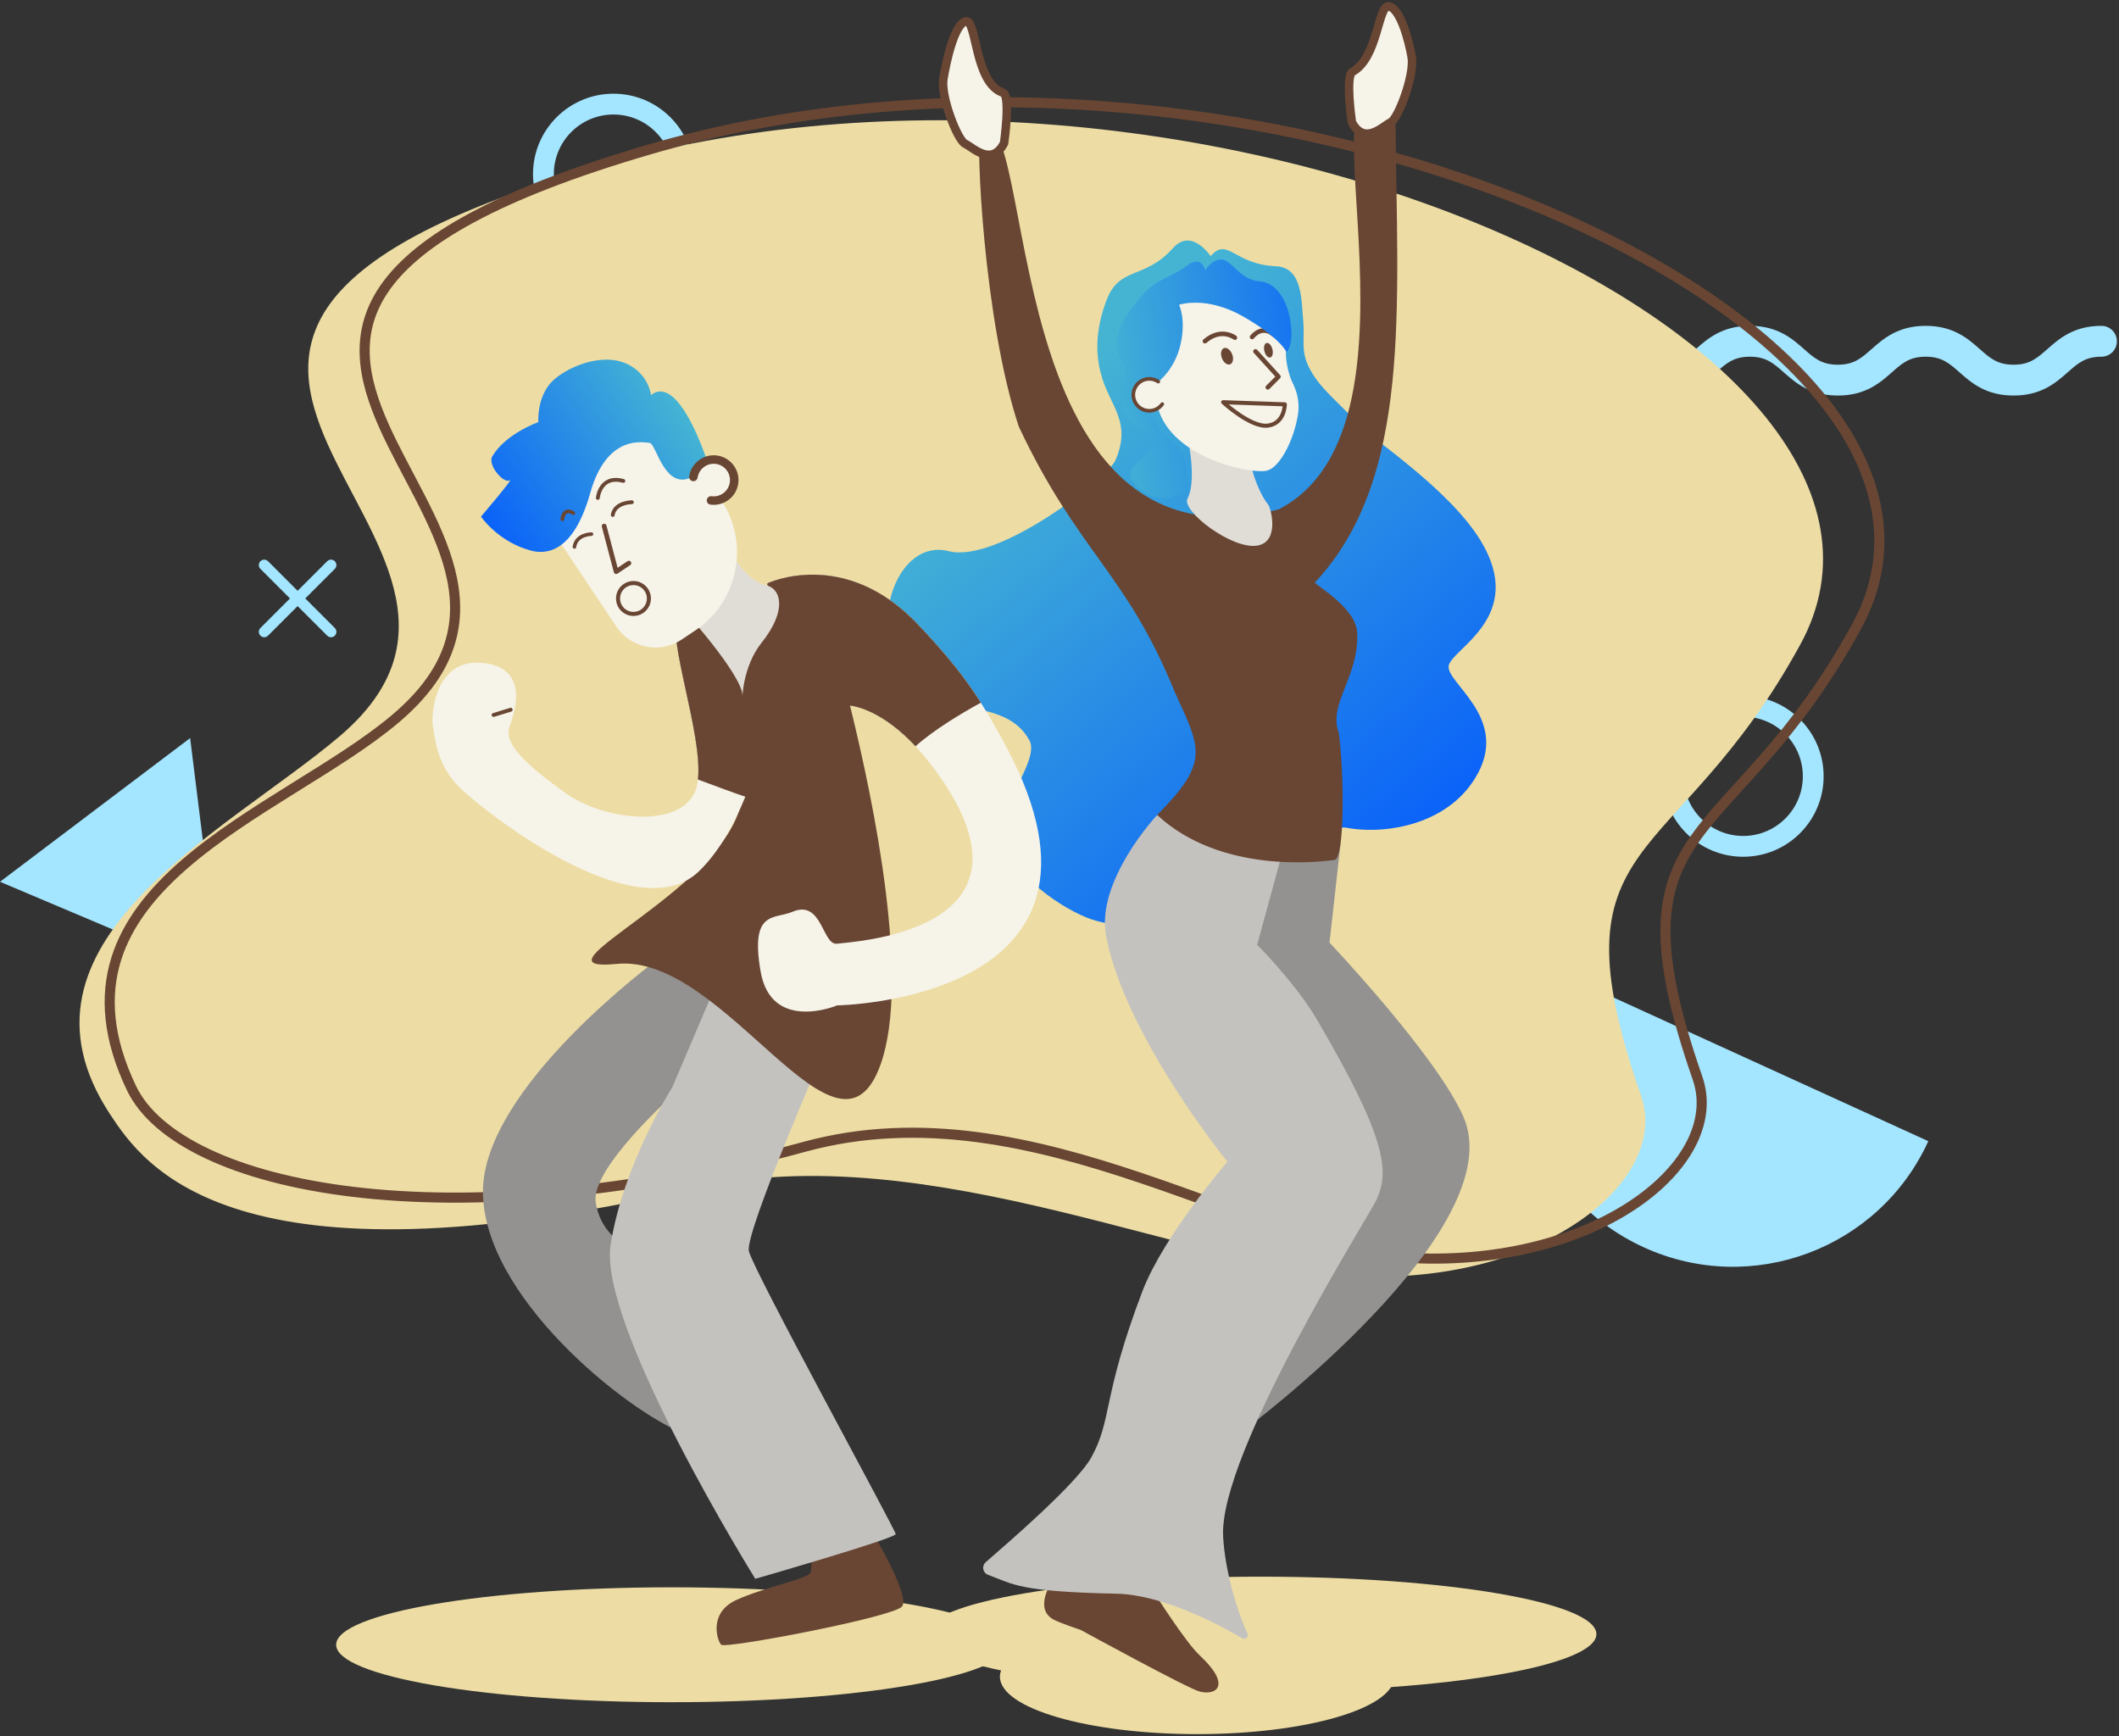 <svg width="996" height="816" viewBox="0 0 996 816" fill="none" xmlns="http://www.w3.org/2000/svg">
<rect x="0" y="0" width="996" height="816" fill="#333333" stroke="none"/>
<path d="M562.68 815.04C613.866 815.04 655.36 802.952 655.36 788.04C655.36 773.128 613.866 761.04 562.68 761.04C511.494 761.04 470 773.128 470 788.04C470 802.952 511.494 815.04 562.68 815.04Z" fill="#EDDDA4"/>
<path d="M592.68 795.04C679.764 795.04 750.36 782.952 750.36 768.04C750.36 753.128 679.764 741.04 592.68 741.04C505.596 741.04 435 753.128 435 768.04C435 782.952 505.596 795.04 592.68 795.04Z" fill="#EDDDA4"/>
<path d="M315.68 800.04C402.764 800.04 473.36 787.952 473.36 773.04C473.36 758.128 402.764 746.04 315.68 746.04C228.596 746.04 158 758.128 158 773.04C158 787.952 228.596 800.04 315.68 800.04Z" fill="#EDDDA4"/>
<path d="M103.19 458.07L89.37 346.9L0 414.44L103.19 458.07Z" fill="#A4E5FF"/>
<path d="M906.37 536.35C883.23 587.05 823.37 609.4 772.67 586.26C721.97 563.12 699.62 503.26 722.76 452.56L906.37 536.35Z" fill="#A4E5FF"/>
<path d="M781.2 185.91C794.27 185.91 801.14 179.84 806.66 174.96C811.46 170.71 814.93 167.65 822.52 167.65C830.1 167.65 833.57 170.72 838.37 174.96C843.89 179.84 850.75 185.91 863.83 185.91C876.9 185.91 883.77 179.84 889.29 174.96C894.09 170.71 897.56 167.65 905.14 167.65C912.72 167.65 916.19 170.72 920.99 174.96C926.51 179.84 933.37 185.91 946.45 185.91C959.52 185.91 966.39 179.84 971.91 174.96C976.71 170.71 980.18 167.65 987.76 167.65C991.76 167.65 995.01 164.4 995.01 160.4C995.01 156.4 991.76 153.15 987.76 153.15C974.69 153.15 967.82 159.22 962.3 164.1C957.5 168.34 954.03 171.41 946.45 171.41C938.87 171.41 935.4 168.34 930.6 164.1C925.08 159.22 918.22 153.15 905.14 153.15C892.07 153.15 885.2 159.22 879.68 164.1C874.88 168.35 871.41 171.41 863.83 171.41C856.25 171.41 852.78 168.34 847.98 164.1C842.46 159.22 835.6 153.15 822.52 153.15C809.45 153.15 802.58 159.22 797.06 164.1C792.26 168.35 788.79 171.41 781.2 171.41C773.62 171.41 770.15 168.34 765.35 164.1C759.83 159.22 752.96 153.15 739.89 153.15C735.89 153.15 732.64 156.4 732.64 160.4C732.64 164.4 735.89 167.65 739.89 167.65C747.47 167.65 750.94 170.72 755.75 174.96C761.26 179.84 768.13 185.91 781.2 185.91Z" fill="#A4E5FF"/>
<path d="M781.53 364.86C781.53 385.75 798.46 402.68 819.35 402.68C840.24 402.68 857.17 385.75 857.17 364.86C857.17 343.97 840.24 327.04 819.35 327.04C798.47 327.04 781.53 343.97 781.53 364.86ZM791.32 364.86C791.32 349.38 803.87 336.82 819.36 336.82C834.84 336.82 847.39 349.37 847.39 364.86C847.39 380.34 834.84 392.9 819.36 392.9C803.87 392.89 791.32 380.34 791.32 364.86Z" fill="#A4E5FF"/>
<path d="M250.53 81.86C250.53 102.75 267.46 119.68 288.35 119.68C309.24 119.68 326.17 102.75 326.17 81.86C326.17 60.97 309.24 44.04 288.35 44.04C267.47 44.04 250.53 60.97 250.53 81.86ZM260.32 81.86C260.32 66.38 272.87 53.82 288.36 53.82C303.84 53.82 316.39 66.37 316.39 81.86C316.39 97.34 303.84 109.9 288.36 109.9C272.87 109.89 260.32 97.34 260.32 81.86Z" fill="#A4E5FF"/>
<path d="M136.3 281.27L122.4 267.37C121.41 266.38 121.41 264.77 122.4 263.78C123.39 262.79 125 262.79 125.99 263.78L139.89 277.68L153.79 263.78C154.78 262.79 156.39 262.79 157.38 263.78C158.37 264.77 158.37 266.38 157.38 267.37L143.48 281.27L157.38 295.17C158.37 296.16 158.37 297.77 157.38 298.76C156.39 299.75 154.78 299.75 153.79 298.76L139.89 284.86L125.99 298.76C125 299.75 123.39 299.75 122.4 298.76C121.41 297.77 121.41 296.16 122.4 295.17L136.3 281.27Z" fill="#A4E5FF"/>
<path d="M325.87 558.65C437.95 532.84 566.36 599.28 645.23 600.03C728.92 600.83 784.77 553.48 771.41 515.15C727.79 389.95 786.99 411.17 846.19 302.95C923.98 160.73 561.42 -4.48 277.57 79.08C-6.28 162.64 271.34 252.02 159.17 346.45C105.79 391.4 -1.28 443 51.69 523.64C67.63 547.91 109.33 608.51 325.87 558.65Z" fill="#EDDDA4"/>
<path d="M378.05 539.02C487.83 508.97 592.83 590.79 671.7 591.54C755.39 592.34 811.24 544.99 797.88 506.66C754.26 381.46 813.46 402.68 872.66 294.46C950.46 152.24 587.9 -12.97 304.06 70.6C20.22 154.17 297.83 243.54 185.66 337.97C132.27 382.92 16.64 417.01 61.81 511.44C84.56 558.98 211.36 584.64 378.05 539.02Z" stroke="#694633" stroke-width="4.745" stroke-miterlimit="10" stroke-linecap="round" stroke-linejoin="round"/>
<path d="M500.91 734.04C500.91 734.04 482.91 754.04 494.91 761.04C497.82 762.74 507.91 766.04 507.91 766.04C507.91 766.04 558.32 793.64 563.91 795.04C571.91 797.04 578.91 792.04 563.91 778.04C557.37 771.94 543.56 750.28 540.91 746.04C535.91 738.04 515.91 718.04 500.91 734.04Z" fill="#694633"/>
<path d="M680.91 313.04C681.91 305.04 717.91 290.04 695.91 254.04C680.88 229.45 643.92 205.64 638.43 199.41C629.15 188.88 621.2 183.33 616.09 174.23C610.98 165.13 613.43 160.56 612.55 150.7C611.66 140.85 612.19 125.66 599.72 125.13C579.98 124.3 576.98 111.12 569.05 120.37C569.05 120.37 560.05 106.84 551.39 116.55C537.79 131.82 526.08 124.76 519.93 141.53C515.42 153.81 513.32 167.95 520.23 183.48C524.86 193.9 530.68 201.46 524.33 216.27C520.79 224.52 468.89 265.04 445.89 259.04C422.89 253.04 407.89 291.04 423.89 315.04C439.89 339.04 472.05 326.12 483.89 348.04C488.81 357.15 469.12 379.42 470.89 391.04C474.03 411.64 501.5 428.24 512.89 432.04C561.73 448.35 616.41 385.98 632.89 389.04C651.62 392.52 682.11 387.47 694.89 363.04C708.54 336.97 679.91 321.04 680.91 313.04Z" fill="url(#paint0_linear)"/>
<path d="M630.18 395.85L624.92 443.04C624.92 443.04 675.48 496.37 687.92 525.04C710.92 578.04 584.92 672.04 584.92 672.04C584.92 672.04 610.92 540.04 609.92 539.04C608.92 538.04 592.92 458.04 588.92 457.04C584.92 456.04 588.92 393.04 588.92 393.04L630.18 395.85Z" fill="#939290"/>
<path d="M543.91 383.04C543.91 383.04 514.91 413.94 519.91 440.04C528.91 487.04 576.91 546.04 576.91 546.04C576.91 546.04 546.86 580.85 536.91 607.04C517.91 657.04 522.91 667.04 512.91 685.04C506.05 697.39 473.58 725.28 463.32 734.24C461.32 735.99 461.91 739.23 464.4 740.16C476.69 744.75 478.91 748.05 524.91 749.05C546.61 749.52 573.09 763.66 583.92 770.01C585.39 770.87 587.08 769.33 586.37 767.79C581.56 757.41 575.74 738.31 574.91 722.05C572.91 683.05 643.56 571.31 646.91 564.05C652.91 551.05 652.62 536.35 618.91 479.05C608.91 462.05 590.91 444.05 590.91 444.05L603.91 396.44L543.91 383.04Z" fill="#C4C2BF"/>
<path d="M460.91 60.04C488.1 44.76 466.96 273.93 601.08 239.38C678.99 199.23 605.09 6.36 655.94 56.09C656.66 145.04 663.79 224.53 618.31 273.51C615.28 273.62 637.29 284.54 637.91 297.32C638.91 318.04 624.16 330.86 629.24 344.29C631.93 363.3 632.15 405.48 626.91 404.2C619.51 405.26 573.5 410.56 543.91 383.05C568.51 358.19 564.57 352.22 552.26 325.47C529.44 269.11 506.77 259.75 478.87 200.52C462.36 150.75 458.45 65.61 460.91 60.04Z" fill="#694633"/>
<path d="M556.24 196.87C556.24 196.87 563.7 223.4 558.16 234.4C555.27 240.15 579.07 258.36 590.91 256.44C601.72 254.69 597.31 238.68 596.12 237.21C590.88 230.74 586.67 216.69 587.17 211.82C587.66 206.93 556.24 196.87 556.24 196.87Z" fill="#E0DDD7"/>
<path d="M595.11 221.28C601.5 220.14 608.2 206.79 610.09 194.83C610.87 189.89 610 184.85 607.77 180.37C606.75 178.31 605.64 175.37 604.93 171.41C603.32 162.36 606.27 161.84 604.61 152.55C602.95 143.27 590.03 131.21 577.27 133.48L558.29 136.87C545.53 139.15 536.95 151.45 539.22 164.21L543.66 189.1C548.21 214.62 586.67 222.78 595.11 221.28Z" fill="#F6F3E9"/>
<path d="M597.063 168.014C598.101 167.749 598.554 166.012 598.075 164.133C597.596 162.255 596.366 160.947 595.328 161.211C594.29 161.476 593.837 163.214 594.316 165.092C594.795 166.97 596.025 168.279 597.063 168.014Z" fill="#694633"/>
<path d="M578.216 171.22C579.545 170.706 579.965 168.59 579.153 166.493C578.342 164.397 576.607 163.115 575.278 163.629C573.949 164.143 573.53 166.26 574.341 168.356C575.153 170.452 576.888 171.735 578.216 171.22Z" fill="#694633"/>
<path d="M590.12 165.15L600.91 177.04L595.91 182.04" stroke="#694633" stroke-width="2.143" stroke-miterlimit="10" stroke-linecap="round" stroke-linejoin="round"/>
<path d="M598.8 157.41C598.8 157.41 593.85 152.2 588.52 158.37" stroke="#694633" stroke-width="2.143" stroke-miterlimit="10" stroke-linecap="round" stroke-linejoin="round"/>
<path d="M580.44 158.7C580.44 158.7 574.03 153.75 566.37 160.34" stroke="#694633" stroke-width="2.143" stroke-miterlimit="10" stroke-linecap="round" stroke-linejoin="round"/>
<path d="M604.76 165.58C604.76 165.58 601.79 158.71 584.35 148.76C566.91 138.81 554.2 143.25 554.2 143.25C554.2 143.25 557.59 150.05 554.9 161.84C552.21 173.63 544.53 179.36 544.53 179.36L537.68 177.54C537.68 177.54 539.72 199.03 548.28 205.25C560.78 214.34 558.26 224.52 555.32 230.11C551.68 237.05 536.98 234.69 531.88 225.58C526.77 216.48 552.06 212.47 534.47 200.74C520.57 191.47 532.69 178.86 527.73 170.6C519.7 157.22 532.6 143.88 537.23 138.44C543.22 131.39 551.93 129.56 558.29 124.63C564.78 119.6 566.55 127.12 566.55 127.12C566.55 127.12 568.8 122.56 573.47 121.97C578.68 121.31 582.6 131.66 591.83 132.19C599.9 132.65 605.18 141.13 606.64 151.75C608.1 162.37 604.76 165.58 604.76 165.58Z" fill="url(#paint1_linear)"/>
<path d="M544.42 179.37C542.86 178.31 540.9 177.83 538.89 178.19C534.81 178.92 532.1 182.81 532.82 186.89C533.55 190.97 537.44 193.68 541.52 192.96C543.53 192.6 545.21 191.47 546.31 189.93" fill="#F6F3E9"/>
<path d="M544.42 179.37C542.86 178.31 540.9 177.83 538.89 178.19C534.81 178.92 532.1 182.81 532.82 186.89C533.55 190.97 537.44 193.68 541.52 192.96C543.53 192.6 545.21 191.47 546.31 189.93" stroke="#694633" stroke-width="1.714" stroke-miterlimit="10" stroke-linecap="round" stroke-linejoin="round"/>
<path d="M603.91 190.04L574.91 189.04C574.91 189.04 587.91 201.04 595.91 200.04C603.91 199.04 603.91 190.04 603.91 190.04Z" stroke="#694633" stroke-width="1.912" stroke-miterlimit="10" stroke-linecap="round" stroke-linejoin="round"/>
<path d="M471.94 67.3C471.94 67.3 475.19 44.85 471.4 43.57C457.91 39.04 459.21 8.84 453.91 10.04C448.61 11.24 444.74 28.93 443.42 37.12C442.1 45.31 450 65.86 453.64 67.56C457.28 69.26 466.12 78.52 471.94 67.3Z" fill="#F6F3E9" stroke="#694633" stroke-width="4" stroke-miterlimit="10"/>
<path d="M635.43 57.45C635.43 57.45 632.23 35.66 635.73 33.73C647.91 27.03 647.62 1.9 652.91 3.03C658.2 4.16 662.16 18.76 663.55 26.93C664.94 35.1 657.28 55.74 653.67 57.48C650.06 59.23 641.34 68.59 635.43 57.45Z" fill="#F6F3E9" stroke="#694633" stroke-width="4" stroke-miterlimit="10"/>
<path d="M410 720.04C410 720.04 428 750.04 424 755.04C420 760.04 341 775.04 339 773.04C337 771.04 333 758.04 346 752.04C359 746.04 380 742.04 381 739.04C382 736.04 381 726.04 381 726.04L410 720.04Z" fill="#694633"/>
<path d="M309 451.04C309 451.04 227 511.04 227 560.04C227 609.04 294 663.04 322 674.04C350 685.04 315 591.04 315 591.04C315 591.04 284 591.04 280 565.04C277.55 549.1 317 514.04 317 514.04L349 457.04L315 437.04L309 451.04Z" fill="#939290"/>
<path d="M389 490.04C389 490.04 350 579.04 352 588.04C354 597.04 421 719.04 421 721.04C421 723.04 355 742.04 355 742.04C355 742.04 281 623.04 287 585.04C293 547.04 316 511.04 316 511.04L339 457.04L389 490.04Z" fill="#C4C2BF"/>
<path d="M348.79 373.62C342.5 371.55 335.18 369.05 328.05 366.38C330.39 344.98 313.1 299.33 318.5 288.53C323.27 278.98 350.83 277.03 361.9 276.63L360.5 274.53L361 274.03C361 274.03 396.79 257.23 431 293.03C444.87 307.54 453.54 318.52 461.02 330.26C452.07 335.17 439.03 342.93 430.33 350.72C415.19 334.61 403.04 332.03 399.53 331.61C411.19 378.82 427.77 460.77 414 500.03C394 557.03 341 448.03 290 453.03C244.12 457.54 345.85 416.66 348.79 373.62Z" fill="#694633"/>
<path d="M203.5 341.54C204.5 347.54 205.5 358.54 214.5 368.54C223.5 378.54 298.5 438.54 328.5 409.54C337.79 400.56 344.96 387.76 350.45 374.17C362.69 343.86 366.5 309.68 366.5 305.54C366.5 299.54 381.5 283.54 366.5 276.54C366.5 276.54 324.5 276.54 318.5 288.54C313.1 299.34 330.39 344.99 328.05 366.39C327.8 368.77 327.3 370.85 326.5 372.54C318.5 389.54 283.5 385.54 265.5 372.54C247.5 359.54 236.5 349.54 239.5 341.54C242.5 333.54 248.5 313.54 226.5 311.54C204.5 309.54 202.5 335.54 203.5 341.54Z" fill="#F6F3E9"/>
<path d="M357.5 456.54C362.5 485.54 393.5 472.54 393.5 472.54C393.5 472.54 536.81 470.33 473 351.04C468.92 343.41 465.15 336.72 461.02 330.27C453.54 318.53 444.87 307.55 431 293.04C396.79 257.24 361 274.04 361 274.04L360.5 274.54L398.5 331.54C398.5 331.54 412.3 331.54 430.33 350.73C434.52 355.21 438.96 360.73 443.5 367.54C490.7 438.34 400.5 442.54 393.5 443.54C386.5 444.54 386.5 422.54 372.5 428.54C364.03 432.17 352.5 427.54 357.5 456.54Z" fill="#F6F3E9"/>
<path d="M240.04 333.57L232 336.04" stroke="#694633" stroke-width="1.812" stroke-miterlimit="10" stroke-linecap="round" stroke-linejoin="round"/>
<path d="M352 375.04C345.71 372.97 335.18 369.05 328.05 366.39C330.39 344.99 313.1 299.34 318.5 288.54C323.27 278.99 350.83 277.04 361.9 276.64L360.5 274.54L361 274.04C361 274.04 396.79 257.24 431 293.04C444.87 307.55 453.54 318.53 461.02 330.27C452.07 335.18 439.03 342.94 430.33 350.73C415.19 334.62 403.04 332.04 399.53 331.62" fill="#694633"/>
<path d="M335.51 243.61C335.51 243.61 346.07 271.94 360 275.04C367.28 276.66 370 287.04 358 302.04C348.85 313.47 348.94 329.16 349 327.04C349.24 317.71 320.49 284.9 316.26 281.8C312.03 278.7 335.51 243.61 335.51 243.61Z" fill="#E0DDD7"/>
<path d="M326.86 296.28L320.31 300.65C310.23 307.38 296.48 304.64 289.75 294.56L258.46 247.68C251.73 237.6 254.47 223.85 264.55 217.12L289.43 200.51C299.51 193.78 313.26 196.52 319.99 206.6L339.05 235.15C352.5 255.33 347.01 282.83 326.86 296.28Z" fill="#F6F3E9"/>
<path d="M283.97 247.29L289.62 268.67L295.59 264.69" stroke="#694633" stroke-width="2.242" stroke-miterlimit="10" stroke-linecap="round" stroke-linejoin="round"/>
<path d="M253.05 198.39C253.05 198.39 237.76 203.75 231.42 214.44C228.95 218.61 236.9 227.49 239.51 225.75C242.12 224.01 226.09 242.79 226.09 242.79C226.09 242.79 234.05 254.72 249.72 258.82C256.47 260.58 269.46 260.1 277.43 231.7C285.25 203.84 302.53 207.94 305.39 208.18C308.25 208.43 311.93 228.55 323.34 225.01C334.74 221.47 332.03 215.75 332.03 215.75C332.03 215.75 319.05 175.35 306 185.68C306 185.68 304.91 175.26 293.81 170.64C283.36 166.29 268.59 171.42 260.61 178.24C252.05 185.59 253.05 198.39 253.05 198.39Z" fill="url(#paint2_linear)"/>
<path d="M281 234.04C281 234.04 282 223.04 293 226.04" stroke="#694633" stroke-width="1.793" stroke-miterlimit="10" stroke-linecap="round" stroke-linejoin="round"/>
<path d="M269.43 241.15C269.43 241.15 265.2 238.04 264.33 244.01" stroke="#694633" stroke-width="1.793" stroke-miterlimit="10" stroke-linecap="round" stroke-linejoin="round"/>
<path d="M297.75 288.54C301.754 288.54 305 285.294 305 281.29C305 277.286 301.754 274.04 297.75 274.04C293.746 274.04 290.5 277.286 290.5 281.29C290.5 285.294 293.746 288.54 297.75 288.54Z" stroke="#694633" stroke-width="1.912" stroke-miterlimit="10" stroke-linecap="round" stroke-linejoin="round"/>
<path d="M334.21 235.2C336.62 235.51 339.15 234.92 341.25 233.35C345.52 230.15 346.38 224.1 343.18 219.84C339.98 215.57 333.93 214.71 329.67 217.91C327.57 219.49 326.29 221.75 325.92 224.16" fill="#F6F3E9"/>
<path d="M334.21 235.2C336.62 235.51 339.15 234.92 341.25 233.35C345.52 230.15 346.38 224.1 343.18 219.84C339.98 215.57 333.93 214.71 329.67 217.91C327.57 219.49 326.29 221.75 325.92 224.16" stroke="#694633" stroke-width="4" stroke-miterlimit="10" stroke-linecap="round" stroke-linejoin="round"/>
<path d="M278 251.04C278 251.04 270.89 251.04 270 257.04" stroke="#694633" stroke-width="1.691" stroke-miterlimit="10" stroke-linecap="round" stroke-linejoin="round"/>
<path d="M297 236.04C297 236.04 289 236.04 288 242.04" stroke="#694633" stroke-width="1.793" stroke-miterlimit="10" stroke-linecap="round" stroke-linejoin="round"/>
<defs>
<linearGradient id="paint0_linear" x1="656.021" y1="404.08" x2="480.971" y2="193.32" gradientUnits="userSpaceOnUse">
<stop stop-color="#0A62F9"/>
<stop offset="1" stop-color="#45B4D3"/>
</linearGradient>
<linearGradient id="paint1_linear" x1="635.689" y1="168.82" x2="518.103" y2="182.853" gradientUnits="userSpaceOnUse">
<stop stop-color="#0A62F9"/>
<stop offset="1" stop-color="#45B4D3"/>
</linearGradient>
<linearGradient id="paint2_linear" x1="227.615" y1="245.063" x2="316.692" y2="185.6" gradientUnits="userSpaceOnUse">
<stop stop-color="#0A62F9"/>
<stop offset="1" stop-color="#45B4D3"/>
</linearGradient>
</defs>
</svg>
